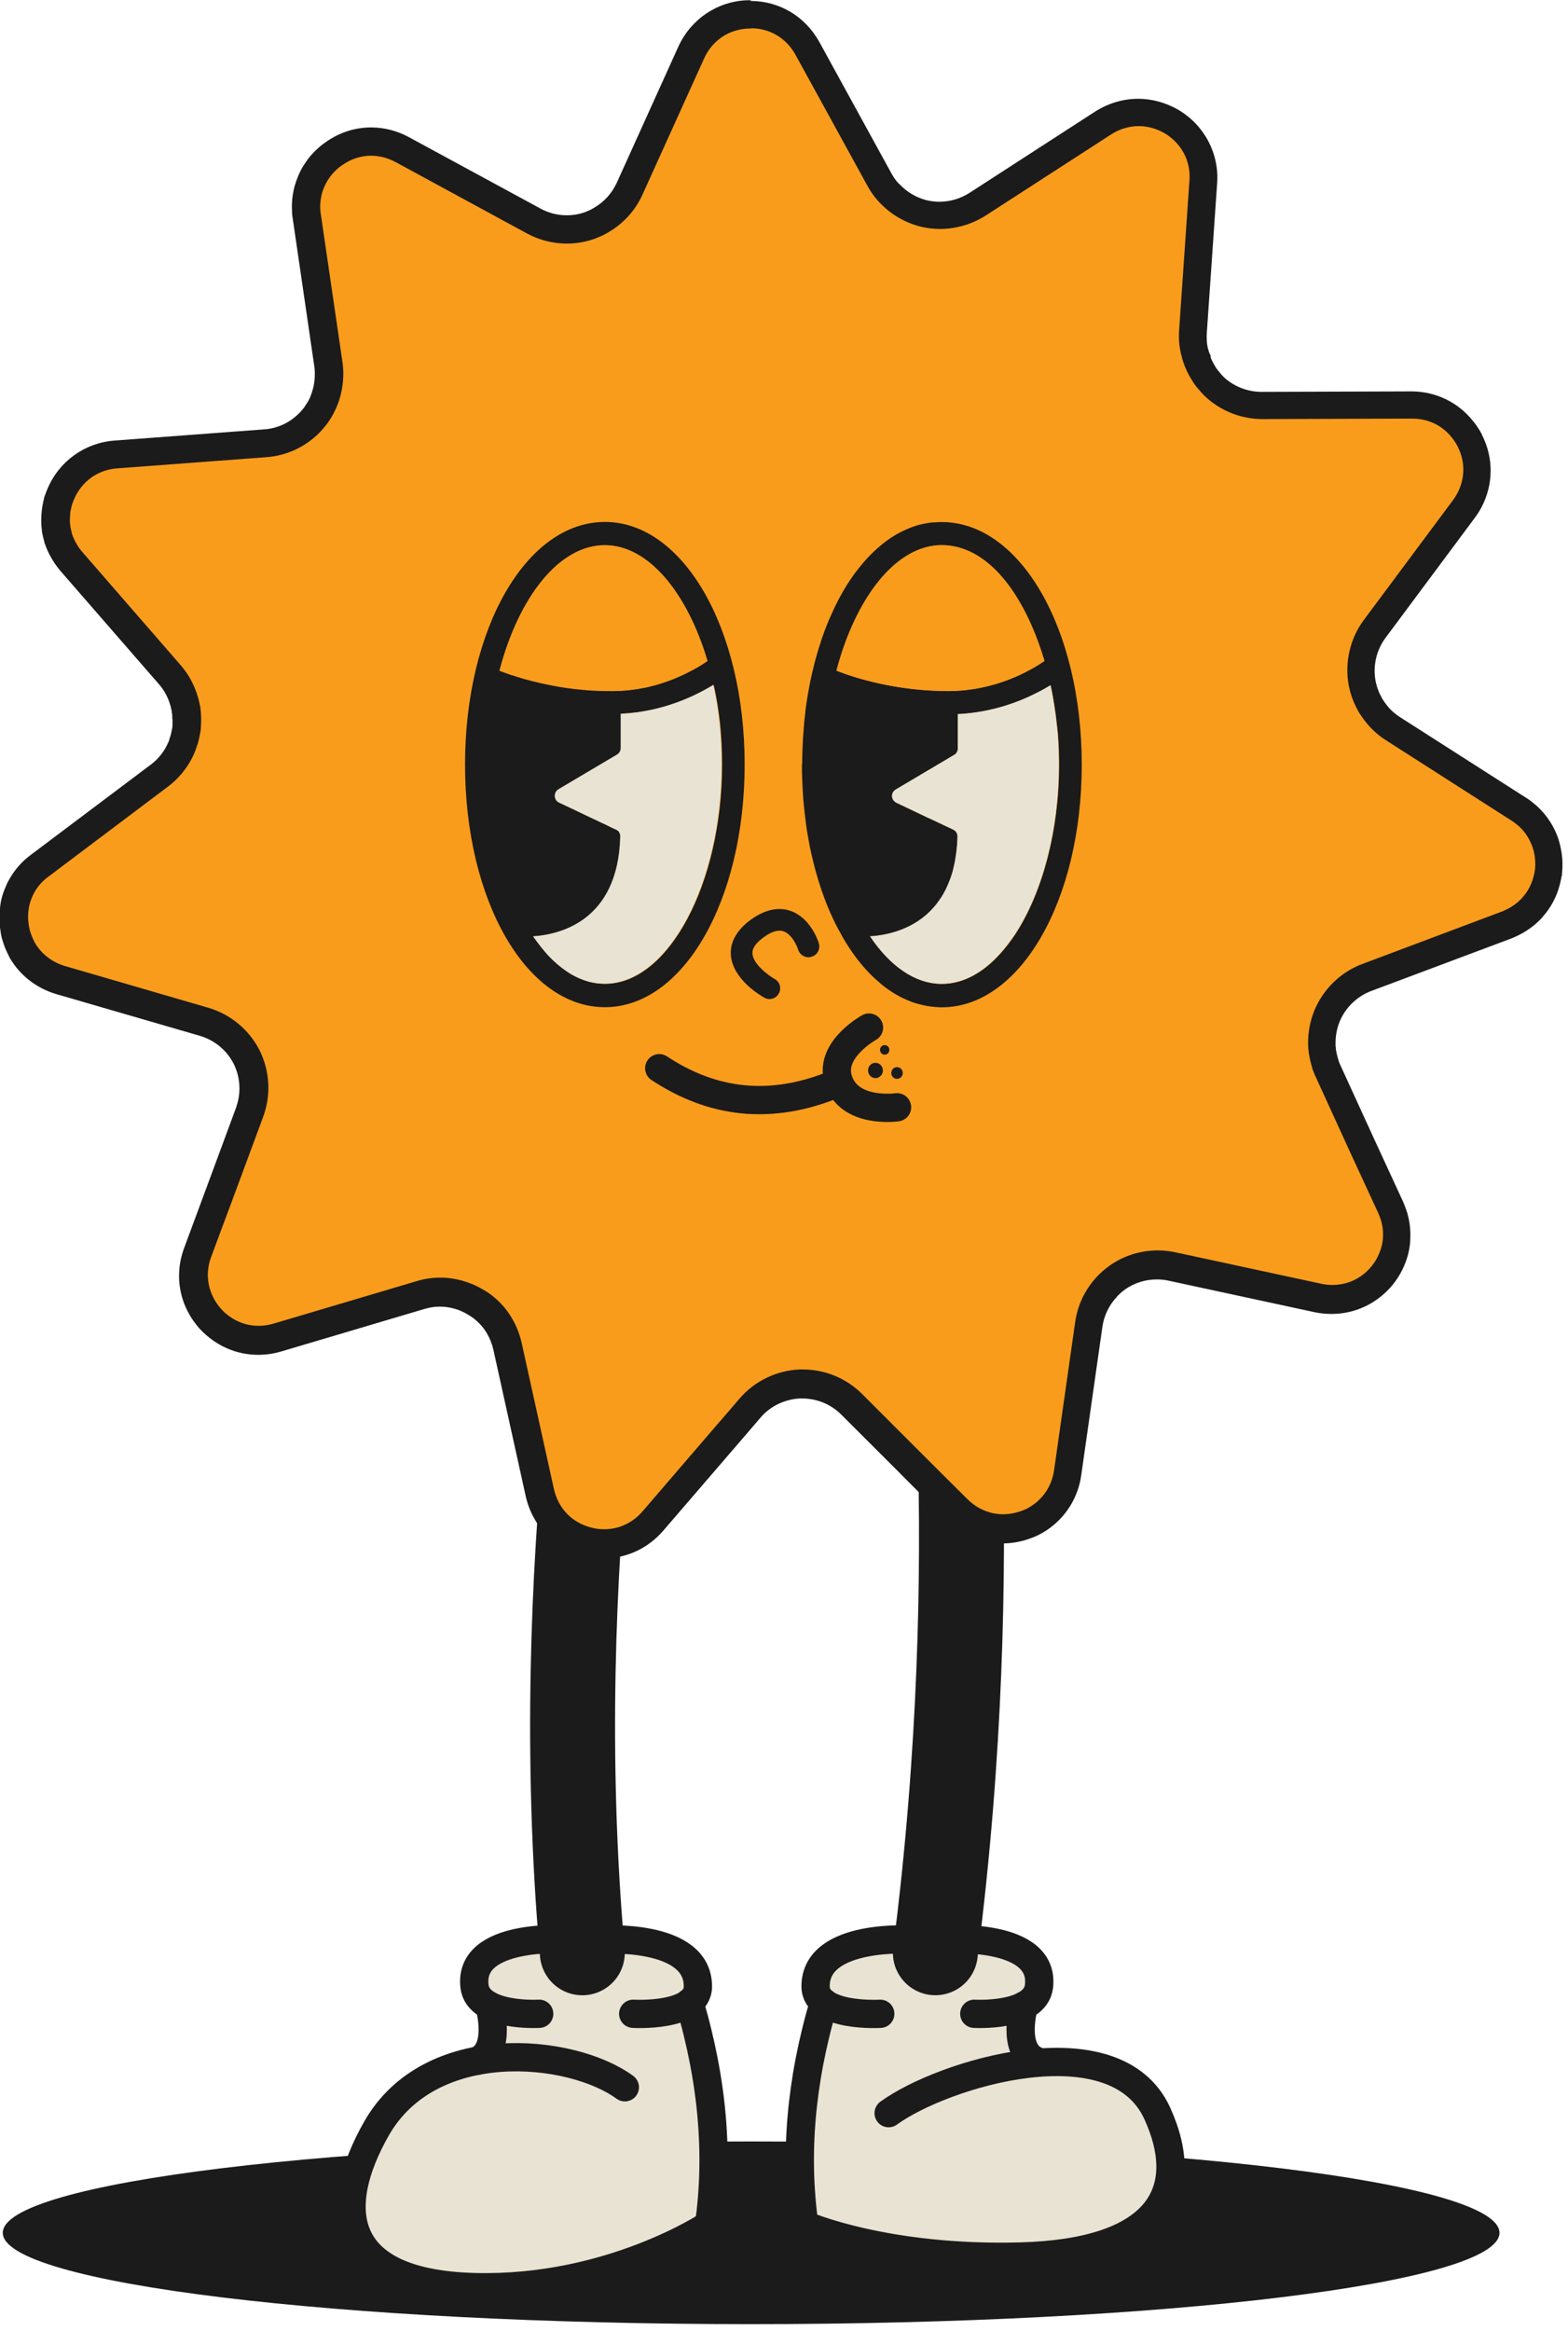 <svg width="243" height="361" viewBox="0 0 243 361" fill="none" xmlns="http://www.w3.org/2000/svg">
<g clip-path="url(#clip0_692_711)">
<path d="M116.406 359.94C180.457 359.94 232.381 353.606 232.381 345.793C232.381 337.98 180.457 331.646 116.406 331.646C52.354 331.646 0.43 337.98 0.43 345.793C0.43 353.606 52.354 359.94 116.406 359.94Z" fill="#1B1B1B"/>
<path d="M136.418 311.873C136.418 311.873 126.393 312.448 126.393 307.622C126.393 299.267 141.597 300.4 141.597 300.4L146.666 300.344C146.666 300.344 162 299.267 161.016 307.622C160.441 312.43 150.991 311.873 150.991 311.873" fill="#E9E3D3"/>
<path d="M160.642 319.171C156.65 317.574 158.674 310.613 158.674 310.613L127.689 310.111C124.032 322.42 123.141 333.912 124.644 344.549C124.644 344.549 137.064 350.045 158.173 349.469C179.281 348.894 186.206 343.417 179.356 327.321C173.192 312.822 146.087 321.158 137.714 327.265" fill="#E9E3D3"/>
<path d="M83.565 311.873C83.565 311.873 74.115 312.43 73.54 307.622C72.556 299.267 87.89 300.344 87.89 300.344L92.959 300.4C92.959 300.4 108.163 299.267 108.163 307.622C108.163 312.467 98.138 311.873 98.138 311.873" fill="#E9E3D3"/>
<path d="M96.838 323.255C88.465 317.147 66.669 315.05 58.352 329.642C51.39 341.858 52.393 353.646 73.483 354.203C94.591 354.779 109.889 344.549 109.889 344.549C111.392 333.912 110.501 322.42 106.844 310.111L75.859 310.613C75.859 310.613 77.864 317.593 73.891 319.171" fill="#E9E3D3"/>
<path d="M87.885 300.344C87.885 300.344 72.55 299.267 73.534 307.622C74.109 312.43 83.559 311.873 83.559 311.873" stroke="#1B1B1B" stroke-width="4.381" stroke-miterlimit="10" stroke-linecap="round"/>
<path d="M92.953 300.401C92.953 300.401 108.158 299.269 108.158 307.623C108.158 312.468 98.133 311.874 98.133 311.874" stroke="#1B1B1B" stroke-width="4.381" stroke-miterlimit="10" stroke-linecap="round"/>
<path d="M106.841 310.111C110.498 322.42 111.389 333.912 109.885 344.549C109.885 344.549 94.569 354.779 73.479 354.203C52.371 353.628 51.387 341.858 58.349 329.642C66.666 315.05 88.461 317.147 96.834 323.255" stroke="#1B1B1B" stroke-width="4.381" stroke-miterlimit="10" stroke-linecap="round"/>
<path d="M75.855 310.611C75.855 310.611 77.86 317.592 73.887 319.17" stroke="#1B1B1B" stroke-width="4.381" stroke-miterlimit="10" stroke-linecap="round"/>
<path d="M95.703 188.064C95.703 188.064 84.843 241.643 90.245 302.425" stroke="#1B1B1B" stroke-width="13.163" stroke-miterlimit="10" stroke-linecap="round"/>
<path d="M146.663 191.568C146.663 191.568 152.938 240.227 144.955 302.42" stroke="#1B1B1B" stroke-width="13.163" stroke-miterlimit="10" stroke-linecap="round"/>
<path d="M146.664 300.346C146.664 300.346 161.999 299.269 161.015 307.624C160.439 312.432 150.99 311.875 150.99 311.875" stroke="#1B1B1B" stroke-width="4.381" stroke-miterlimit="10" stroke-linecap="round"/>
<path d="M141.597 300.403C141.597 300.403 126.393 299.271 126.393 307.625C126.393 312.47 136.418 311.876 136.418 311.876" stroke="#1B1B1B" stroke-width="4.381" stroke-miterlimit="10" stroke-linecap="round"/>
<path d="M127.691 310.109C124.034 322.418 123.143 333.91 124.646 344.548C124.646 344.548 137.066 350.043 158.175 349.467C179.283 348.892 184.983 339.721 179.357 327.319C172.841 312.968 146.089 321.156 137.716 327.263" stroke="#1B1B1B" stroke-width="4.381" stroke-miterlimit="10" stroke-linecap="round"/>
<path d="M158.676 310.613C158.676 310.613 156.671 317.594 160.644 319.172" stroke="#1B1B1B" stroke-width="4.381" stroke-miterlimit="10" stroke-linecap="round"/>
<path d="M93.658 239.062C92.804 239.062 91.968 238.95 91.114 238.746C87.346 237.799 84.579 234.959 83.725 231.135L78.731 208.522C78.49 207.408 78.082 206.369 77.543 205.459C77.079 204.624 76.522 203.918 75.909 203.306C75.241 202.637 74.554 202.099 73.737 201.635C72.048 200.632 70.154 200.112 68.261 200.112C67.203 200.112 66.2 200.261 65.253 200.558L43.012 207.148C42.047 207.427 41.081 207.575 40.116 207.575C37.368 207.575 34.769 206.443 32.801 204.382C30.128 201.468 29.348 197.606 30.685 193.986L38.761 172.246C38.816 172.079 38.872 171.931 38.909 171.782L38.984 171.504C39.726 168.979 39.485 166.12 38.278 163.706C36.941 161.089 34.547 159.084 31.706 158.248L9.428 151.769C6.903 151.008 4.824 149.393 3.543 147.202C3.283 146.701 3.097 146.329 2.949 145.94C2.856 145.735 2.763 145.494 2.689 145.215C2.578 144.9 2.522 144.714 2.485 144.529C2.466 144.473 2.41 144.25 2.392 144.027C2.169 142.821 2.151 141.8 2.262 140.853L2.336 140.389C2.373 140.184 2.392 139.98 2.429 139.795C2.578 139.126 2.763 138.588 3.023 138.049L3.172 137.715L3.246 137.548C3.97 136.137 4.972 134.949 6.235 134.021L24.744 120.097C26.062 119.113 27.139 117.813 27.9 116.328C28.03 116.031 28.197 115.679 28.346 115.307C28.346 115.307 28.476 114.88 28.532 114.75C28.606 114.546 28.643 114.435 28.661 114.323C28.754 113.952 28.828 113.581 28.903 113.209C28.921 113.042 28.959 112.894 28.977 112.727C28.977 112.541 29.014 112.392 29.014 112.244C29.051 111.668 29.051 111.316 29.014 111V110.87V110.74C29.014 110.555 28.977 110.35 28.959 110.165C28.94 109.923 28.921 109.793 28.884 109.663C28.81 109.292 28.754 108.995 28.68 108.717C28.42 107.77 28.03 106.86 27.566 106.08C27.232 105.505 26.842 104.985 26.434 104.521L11.192 87.014C10.802 86.587 10.431 86.067 10.115 85.529C9.966 85.269 9.855 85.065 9.725 84.842C9.484 84.341 9.335 83.988 9.205 83.617L9.131 83.357C9.075 83.171 9.038 82.986 8.982 82.8L8.908 82.596V82.447L8.834 82.132C8.834 82.132 8.741 81.352 8.723 81.203C8.685 80.628 8.685 79.996 8.76 79.347C8.76 79.142 8.834 78.846 8.89 78.53L9.094 77.583L9.15 77.434C9.261 77.138 9.354 76.84 9.484 76.543C10.969 72.96 14.181 70.658 18.079 70.38L41.156 68.653C43.755 68.468 46.187 67.354 48.006 65.497C48.136 65.367 48.266 65.219 48.377 65.089L48.804 64.588C48.934 64.439 49.064 64.253 49.194 64.068L49.547 63.511C49.677 63.306 49.788 63.102 49.881 62.898L49.974 62.731C50.03 62.638 50.048 62.564 50.086 62.49L50.197 62.248C50.234 62.137 50.29 62.044 50.327 61.933C50.55 61.339 50.717 60.837 50.847 60.206C51.107 58.944 51.162 57.663 50.977 56.419L47.616 33.491C47.598 33.38 47.561 33.12 47.542 32.878C47.468 31.765 47.542 30.781 47.746 29.852C47.783 29.648 47.858 29.295 47.969 28.961C48.043 28.72 48.099 28.571 48.173 28.423C48.266 28.126 48.415 27.829 48.545 27.55L48.656 27.328C48.842 26.975 49.046 26.622 49.287 26.325C49.677 25.749 50.104 25.285 50.438 24.951C50.902 24.487 51.367 24.097 51.849 23.763C53.557 22.556 55.544 21.925 57.586 21.925C59.257 21.925 60.89 22.352 62.431 23.188L82.778 34.234C84.338 35.088 86.12 35.552 87.921 35.552C89.091 35.552 90.223 35.366 91.319 34.995C91.56 34.921 91.634 34.883 91.708 34.865C92.414 34.586 92.841 34.382 93.231 34.122C95.217 32.971 96.758 31.263 97.668 29.277L107.247 8.131C108.881 4.567 112.186 2.376 116.084 2.246C116.196 2.246 116.344 2.246 116.493 2.246C120.169 2.246 123.455 4.195 125.255 7.463L136.413 27.773C136.821 28.479 137.211 29.073 137.638 29.555L137.768 29.704C137.768 29.704 137.861 29.815 137.917 29.871C139.439 31.468 141.221 32.507 143.189 33.027C144.006 33.231 144.879 33.343 145.751 33.343C147.83 33.343 149.873 32.748 151.618 31.616L171.092 19.029C172.763 17.971 174.657 17.395 176.569 17.395C178.333 17.395 180.096 17.878 181.656 18.788C185.016 20.811 186.91 24.413 186.613 28.2L185.016 51.313C184.979 51.926 184.979 52.576 185.053 53.244C185.072 53.393 185.109 53.634 185.146 53.894C185.183 54.172 185.239 54.395 185.313 54.637L185.35 54.785V54.934L185.573 55.361V55.584C185.629 55.732 185.685 55.88 185.74 56.029C186 56.66 186.297 57.236 186.631 57.774C186.817 58.108 187.003 58.35 187.188 58.591C187.337 58.758 187.448 58.907 187.541 59.018C187.541 59.018 187.857 59.371 187.894 59.408C188.042 59.556 188.209 59.724 188.358 59.891C190.214 61.673 192.944 62.768 195.691 62.768L218.916 62.694C222.053 62.694 224.913 64.086 226.806 66.5C227.029 66.76 227.289 67.15 227.549 67.539C227.697 67.799 227.79 67.966 227.883 68.152C229.405 71.141 229.405 74.483 227.883 77.397C227.623 77.88 227.326 78.344 227.01 78.79L213.142 97.41C211.379 99.768 210.673 102.813 211.212 105.765C211.341 106.452 211.546 107.157 211.824 107.863C211.973 108.215 212.14 108.55 212.288 108.865L212.53 109.329L212.66 109.515C212.734 109.626 212.808 109.738 212.882 109.831C213.328 110.462 213.773 111 214.256 111.483C214.795 112.003 215.352 112.448 215.964 112.838L235.495 125.332C235.773 125.499 235.996 125.648 236.182 125.796L236.33 125.908C236.571 126.093 236.813 126.279 237.017 126.483L237.444 126.91C238.372 127.913 239.04 128.971 239.505 130.178C239.616 130.419 239.672 130.623 239.69 130.735C239.802 131.013 239.913 131.44 239.987 131.941C240.154 132.851 240.21 133.835 240.117 134.856V135.116L240.062 135.265C240.043 135.469 240.006 135.654 239.969 135.822C239.932 136.007 239.895 136.174 239.839 136.341C239.468 137.882 238.706 139.33 237.63 140.519C237.481 140.686 237.277 140.908 237.073 141.094C236.219 141.929 235.049 142.691 233.675 143.229L211.936 151.379C209.169 152.419 206.923 154.591 205.791 157.338C205.178 158.824 204.918 160.476 205.011 162.128C205.048 162.388 205.066 162.611 205.085 162.871C205.159 163.316 205.271 163.818 205.401 164.282L205.475 164.43L205.568 164.932C205.568 164.932 205.605 165.043 205.661 165.136C205.791 165.489 205.883 165.693 205.976 165.897L211.137 177.147L215.667 186.95C215.834 187.34 215.983 187.674 216.094 188.008C216.206 188.286 216.317 188.713 216.391 189.103C216.595 189.976 216.67 190.96 216.595 192.018C216.54 192.612 216.447 193.15 216.317 193.707C215.927 195.137 215.277 196.399 214.405 197.495C212.474 199.89 209.615 201.263 206.607 201.263C205.883 201.263 205.141 201.189 204.417 201.022L181.767 196.139C181.043 195.991 180.301 195.898 179.54 195.898C177.312 195.898 175.177 196.566 173.357 197.829C172.893 198.144 172.503 198.479 172.132 198.85C171.928 199.036 171.835 199.128 171.742 199.24C170.201 200.873 169.217 202.953 168.92 205.125L165.653 228.053C165.244 230.986 163.666 233.492 161.197 235.089C160.473 235.572 159.694 235.943 158.84 236.221C157.818 236.555 156.723 236.741 155.628 236.741C153.01 236.741 150.504 235.702 148.573 233.808L141.574 226.846L132.143 217.415C130.119 215.41 127.409 214.315 124.55 214.315H124.16C121.208 214.445 118.386 215.8 116.456 218.028L101.344 235.59C99.376 237.855 96.684 239.099 93.769 239.099L93.658 239.062Z" fill="#F99C1C"/>
<path d="M116.421 4.381C119.28 4.381 121.842 5.885 123.272 8.466L134.429 28.776C134.856 29.555 135.358 30.298 135.933 30.948C136.082 31.115 136.23 31.301 136.379 31.431C138.05 33.194 140.203 34.457 142.561 35.069C143.582 35.329 144.64 35.459 145.68 35.459C148.168 35.459 150.618 34.735 152.734 33.398L172.209 20.811C173.546 19.957 175.013 19.53 176.479 19.53C177.834 19.53 179.208 19.902 180.471 20.626C183.107 22.204 184.574 24.951 184.332 27.977L182.736 51.109C182.68 51.871 182.698 52.65 182.773 53.393C182.81 53.672 182.847 53.931 182.903 54.228C182.958 54.563 183.033 54.878 183.144 55.231C183.181 55.454 183.237 55.676 183.33 55.881C183.33 55.974 183.385 56.066 183.404 56.159C183.478 56.345 183.552 56.549 183.608 56.716C183.924 57.477 184.277 58.201 184.722 58.888C184.926 59.241 185.149 59.557 185.409 59.891C185.539 60.058 185.687 60.206 185.799 60.355L186.022 60.596C186.022 60.596 186.17 60.763 186.226 60.838C186.374 60.986 186.541 61.153 186.671 61.302C189.066 63.604 192.297 64.903 195.657 64.903H195.694L218.882 64.829C221.351 64.829 223.542 65.906 225.008 67.781C225.25 68.059 225.435 68.356 225.639 68.672C225.751 68.858 225.825 69.025 225.918 69.192C227.088 71.494 227.05 74.093 225.881 76.339C225.677 76.729 225.454 77.082 225.194 77.435L211.344 96.037C209.228 98.877 208.374 102.572 209.005 106.081C209.172 106.935 209.414 107.789 209.748 108.605C209.915 109.014 210.119 109.422 210.305 109.794C210.398 109.998 210.527 110.184 210.62 110.369C210.787 110.611 210.936 110.833 211.084 111.056C211.549 111.724 212.087 112.356 212.662 112.95C213.294 113.562 213.962 114.119 214.723 114.602L234.254 127.096C234.402 127.189 234.569 127.282 234.681 127.393C234.959 127.616 235.219 127.802 235.46 128.025L235.832 128.396C236.537 129.157 237.057 130.011 237.428 130.995C237.484 131.088 237.502 131.199 237.54 131.329C237.651 131.626 237.725 131.923 237.781 132.257C237.929 133.019 237.967 133.798 237.892 134.615C237.892 134.671 237.892 134.745 237.855 134.801C237.855 134.949 237.818 135.116 237.781 135.246C237.744 135.413 237.725 135.562 237.67 135.71C237.373 136.936 236.778 138.068 235.943 138.996C235.832 139.126 235.702 139.275 235.572 139.386C234.792 140.148 233.845 140.723 232.806 141.15L211.103 149.3C207.743 150.562 205.069 153.199 203.696 156.485C202.934 158.36 202.619 160.365 202.749 162.333C202.786 162.574 202.804 162.778 202.823 163.02C202.934 163.725 203.083 164.412 203.269 165.062C203.306 165.136 203.306 165.229 203.324 165.303C203.38 165.507 203.454 165.712 203.547 165.934C203.64 166.213 203.77 166.491 203.9 166.77L209.042 178.02L213.572 187.823C213.702 188.12 213.813 188.379 213.906 188.658C214.018 188.936 214.092 189.215 214.148 189.493C214.333 190.273 214.37 191.053 214.315 191.814C214.278 192.26 214.203 192.687 214.092 193.095C213.795 194.153 213.312 195.156 212.588 196.065C211.047 197.978 208.857 198.999 206.499 198.999C205.923 198.999 205.348 198.943 204.754 198.813L182.104 193.93C181.213 193.745 180.322 193.652 179.412 193.652C176.776 193.652 174.177 194.45 171.986 195.991C171.448 196.381 170.928 196.789 170.464 197.254C170.297 197.402 170.13 197.569 170 197.718C168.181 199.648 166.992 202.118 166.621 204.772L163.354 227.7C163.02 230.021 161.757 231.989 159.863 233.214C159.325 233.585 158.731 233.864 158.044 234.087C157.19 234.365 156.336 234.514 155.482 234.514C153.459 234.514 151.509 233.715 149.968 232.212L143.619 225.899L133.557 215.837C131.125 213.442 127.857 212.087 124.404 212.087C124.256 212.087 124.089 212.087 123.94 212.087C120.376 212.236 116.997 213.851 114.658 216.543L112.671 218.863L110.926 220.868L99.546 234.105C97.986 235.887 95.888 236.834 93.642 236.834C92.974 236.834 92.305 236.76 91.637 236.574C88.666 235.832 86.532 233.622 85.845 230.615L80.851 208.003C80.554 206.703 80.09 205.441 79.421 204.308C78.883 203.343 78.214 202.452 77.435 201.691C76.655 200.892 75.801 200.243 74.817 199.686C72.831 198.516 70.528 197.866 68.245 197.866C67.038 197.866 65.794 198.033 64.588 198.405L42.365 204.995C41.604 205.218 40.843 205.329 40.082 205.329C37.947 205.329 35.923 204.457 34.364 202.823C32.303 200.577 31.653 197.551 32.712 194.692L36.22 185.279L40.787 172.952C40.899 172.655 40.973 172.395 41.066 172.098C41.994 168.979 41.678 165.582 40.23 162.667C38.615 159.474 35.719 157.079 32.303 156.076L10.025 149.597C8.039 149.003 6.423 147.722 5.421 146.033C5.254 145.698 5.087 145.383 4.957 145.03C4.883 144.863 4.827 144.696 4.771 144.529C4.715 144.362 4.641 144.158 4.604 144.009C4.548 143.823 4.53 143.619 4.493 143.452C4.344 142.635 4.307 141.837 4.4 141.076C4.455 140.76 4.493 140.463 4.548 140.185C4.66 139.739 4.808 139.312 4.975 138.922C5.031 138.774 5.105 138.644 5.161 138.514C5.699 137.437 6.479 136.509 7.5 135.766L26.028 121.824C27.625 120.636 28.924 119.058 29.815 117.294C30.001 116.904 30.187 116.496 30.335 116.087C30.409 115.883 30.465 115.679 30.539 115.475C30.632 115.252 30.688 115.048 30.744 114.825C30.855 114.398 30.948 113.971 31.022 113.544C31.059 113.321 31.096 113.117 31.115 112.894C31.115 112.653 31.152 112.448 31.152 112.226C31.189 111.724 31.189 111.223 31.152 110.74C31.152 110.443 31.115 110.146 31.078 109.868C31.078 109.627 31.022 109.404 30.966 109.162C30.892 108.791 30.818 108.457 30.725 108.123C30.409 107.009 29.964 105.932 29.388 104.948C28.998 104.28 28.534 103.649 28.033 103.055L12.81 85.548C12.476 85.176 12.197 84.787 11.956 84.378C11.826 84.155 11.714 83.97 11.603 83.765C11.454 83.45 11.325 83.171 11.213 82.856C11.158 82.652 11.083 82.429 11.046 82.206C11.046 82.15 11.009 82.095 11.009 82.039C10.972 81.909 10.953 81.779 10.916 81.649C10.916 81.426 10.86 81.241 10.842 80.999C10.805 80.535 10.842 80.034 10.879 79.551C10.879 79.254 10.972 78.994 11.027 78.697C11.065 78.511 11.12 78.307 11.158 78.14C11.25 77.88 11.343 77.639 11.454 77.379C12.624 74.594 15.112 72.756 18.175 72.534L41.251 70.807C44.389 70.584 47.304 69.229 49.494 67.02C49.643 66.871 49.81 66.686 49.94 66.537C50.088 66.37 50.237 66.184 50.367 66.036C50.72 65.627 51.017 65.163 51.314 64.699C51.518 64.365 51.685 64.049 51.834 63.734C51.926 63.567 52.001 63.381 52.075 63.233C52.168 63.01 52.261 62.824 52.335 62.601C52.595 61.97 52.762 61.32 52.91 60.652C53.226 59.167 53.3 57.644 53.077 56.103L49.717 33.157C49.68 32.971 49.661 32.767 49.643 32.582C49.587 31.802 49.643 31.059 49.81 30.335C49.847 30.113 49.903 29.89 49.977 29.667C50.033 29.518 50.07 29.37 50.144 29.24C50.237 28.943 50.385 28.664 50.515 28.386C50.664 28.108 50.831 27.848 50.998 27.606C51.258 27.216 51.555 26.864 51.908 26.511C52.261 26.158 52.613 25.861 53.022 25.583C54.414 24.599 55.955 24.116 57.514 24.116C58.795 24.116 60.095 24.45 61.302 25.1L81.649 36.146C83.561 37.186 85.696 37.724 87.831 37.724C89.224 37.724 90.597 37.501 91.934 37.056C92.157 37 92.342 36.907 92.565 36.815C93.178 36.573 93.753 36.313 94.329 35.942C96.612 34.624 98.469 32.582 99.564 30.15L109.144 9.004C110.406 6.256 112.987 4.511 116.05 4.418C116.161 4.418 116.273 4.418 116.403 4.418M116.403 0.037C116.236 0.037 116.05 0.037 115.864 0.037C111.242 0.167 107.12 2.915 105.152 7.166L95.573 28.33C94.849 29.908 93.623 31.264 92.138 32.136L92.045 32.192L91.953 32.248C91.693 32.414 91.396 32.563 91.006 32.712H90.95L90.894 32.767L90.783 32.823H90.746L90.709 32.842L90.542 32.897C89.688 33.194 88.778 33.343 87.85 33.343C86.42 33.343 85.009 32.99 83.765 32.303L63.4 21.257C61.562 20.254 59.538 19.735 57.514 19.735C55.027 19.735 52.595 20.514 50.497 22C49.94 22.371 49.364 22.854 48.807 23.41C48.399 23.819 47.879 24.357 47.415 25.081C47.155 25.453 46.895 25.843 46.654 26.307L46.598 26.418L46.542 26.529L46.487 26.641C46.357 26.901 46.208 27.235 46.06 27.643C45.967 27.848 45.911 28.033 45.874 28.145L45.837 28.219V28.293C45.688 28.683 45.577 29.073 45.503 29.5C45.261 30.595 45.187 31.746 45.261 32.897V32.971V33.046C45.299 33.361 45.317 33.64 45.373 33.9L48.715 56.772C48.844 57.737 48.807 58.758 48.603 59.798C48.492 60.262 48.38 60.67 48.25 61.023L48.195 61.153L48.158 61.283L48.083 61.45L48.028 61.58L47.99 61.673L47.953 61.766L47.861 61.933C47.786 62.081 47.712 62.23 47.619 62.36L47.136 63.103C47.136 63.103 47.044 63.214 47.007 63.27C46.932 63.362 46.858 63.437 46.784 63.53L46.635 63.697C46.542 63.808 46.45 63.919 46.357 63.994C44.89 65.479 42.959 66.37 40.899 66.5L17.785 68.227C13.144 68.561 9.134 71.438 7.333 75.764C7.203 76.061 7.092 76.395 6.962 76.729L6.85 77.026L6.795 77.342L6.758 77.472C6.72 77.62 6.683 77.769 6.665 77.899L6.628 78.103C6.572 78.363 6.498 78.753 6.461 79.217C6.386 79.978 6.368 80.721 6.423 81.408C6.423 81.612 6.461 81.798 6.479 81.983V82.095L6.516 82.41L6.59 82.781C6.59 82.781 6.609 82.874 6.628 82.93C6.646 83.079 6.683 83.209 6.72 83.338C6.776 83.561 6.832 83.784 6.888 83.988V84.081L6.962 84.23L7.017 84.378C7.203 84.916 7.407 85.362 7.574 85.696L7.63 85.808L7.686 85.919C7.816 86.16 7.946 86.383 8.094 86.643C8.503 87.33 8.967 87.961 9.468 88.537L24.654 105.988C24.988 106.359 25.285 106.786 25.545 107.232C25.917 107.844 26.214 108.587 26.436 109.348C26.492 109.571 26.548 109.812 26.604 110.072V110.128L26.622 110.184V110.313L26.659 110.499C26.659 110.592 26.696 110.703 26.696 110.815V111.279C26.752 111.464 26.752 111.687 26.734 111.947V112.114V112.281C26.734 112.393 26.734 112.486 26.715 112.578C26.715 112.708 26.678 112.801 26.659 112.894C26.604 113.21 26.529 113.525 26.455 113.841L26.418 113.971L26.381 114.064C26.325 114.231 26.269 114.416 26.214 114.602V114.676C26.084 114.955 25.972 115.215 25.842 115.475C25.248 116.644 24.394 117.665 23.355 118.426L4.808 132.369C3.304 133.464 2.079 134.912 1.188 136.639L1.077 136.861L1.021 137.01C0.965 137.121 0.928 137.233 0.872 137.344C0.594 137.975 0.371 138.625 0.204 139.312V139.386L0.167 139.461C0.13 139.683 0.093 139.906 0.056 140.147L0.018 140.445V140.574L-0.019 140.704C-0.167 141.874 -0.111 143.099 0.111 144.362V144.399V144.436C0.148 144.64 0.186 144.919 0.278 145.271C0.334 145.457 0.39 145.661 0.464 145.866C0.557 146.2 0.687 146.552 0.854 146.961C1.002 147.314 1.207 147.722 1.411 148.13L1.467 148.26L1.541 148.39C3.1 151.064 5.644 153.032 8.67 153.941L30.985 160.421C33.25 161.089 35.162 162.667 36.22 164.765C37.167 166.658 37.371 168.942 36.759 170.965L36.684 171.207C36.647 171.318 36.629 171.411 36.592 171.522L32.025 183.868L28.534 193.281C26.901 197.699 27.848 202.415 31.059 205.905C33.491 208.448 36.647 209.822 40.008 209.822C41.177 209.822 42.365 209.655 43.516 209.321L65.739 202.73C66.537 202.489 67.317 202.359 68.152 202.359C69.656 202.359 71.16 202.767 72.478 203.566C73.165 203.956 73.684 204.364 74.186 204.865L74.223 204.902L74.26 204.939C74.724 205.404 75.151 205.942 75.504 206.573C75.95 207.353 76.265 208.17 76.469 209.061L81.463 231.673C82.503 236.333 85.863 239.805 90.467 240.956C91.47 241.216 92.51 241.346 93.531 241.346C97.076 241.346 100.344 239.842 102.739 237.113L114.156 223.857L115.883 221.852L117.888 219.513C119.41 217.749 121.657 216.673 124.014 216.58C124.089 216.58 124.2 216.58 124.293 216.58C126.576 216.58 128.73 217.452 130.364 219.067L139.126 227.812L140.426 229.13L146.775 235.442C149.133 237.762 152.178 239.025 155.389 239.025C156.726 239.025 158.044 238.802 159.325 238.375C160.309 238.06 161.256 237.614 162.184 237.001C165.099 235.089 167.085 231.97 167.568 228.443L170.835 205.534C171.077 203.788 171.857 202.136 173.063 200.874L173.1 200.818L173.137 200.762C173.137 200.762 173.212 200.688 173.249 200.651L173.342 200.558L173.435 200.465C173.713 200.187 174.01 199.945 174.363 199.686C175.811 198.683 177.5 198.145 179.283 198.145C179.877 198.145 180.471 198.2 181.065 198.33L203.696 203.213C204.587 203.399 205.478 203.491 206.369 203.491C210.063 203.491 213.516 201.821 215.874 198.924C216.951 197.569 217.731 196.047 218.195 194.357C218.38 193.633 218.492 192.965 218.548 192.278V192.092V192.037C218.622 190.867 218.529 189.716 218.288 188.639C218.176 188.12 218.046 187.655 217.879 187.228C217.749 186.876 217.619 186.504 217.452 186.133L212.885 176.238L207.743 165.006C207.668 164.858 207.613 164.728 207.576 164.616L207.52 164.468L207.464 164.319C207.427 164.152 207.371 163.948 207.297 163.744C207.204 163.409 207.112 163.02 207.037 162.574C207.037 162.37 207 162.184 206.982 161.98C206.926 160.68 207.13 159.381 207.613 158.211C208.504 156.039 210.305 154.313 212.495 153.477L234.198 145.346C235.869 144.677 237.261 143.805 238.412 142.691C238.691 142.45 238.895 142.208 239.081 141.985C240.361 140.556 241.271 138.829 241.735 136.973C241.791 136.75 241.847 136.546 241.884 136.323C241.921 136.175 241.958 135.97 241.995 135.766L242.051 135.618L242.088 135.098C242.199 133.91 242.144 132.721 241.921 131.589C241.828 131.069 241.717 130.587 241.568 130.141C241.531 129.974 241.438 129.695 241.308 129.38C240.751 127.95 239.934 126.669 238.895 125.537L238.839 125.481L238.783 125.425L238.412 125.054L238.356 124.998L238.301 124.943C238.041 124.701 237.762 124.479 237.484 124.256L237.317 124.126C236.983 123.847 236.686 123.662 236.5 123.55L216.951 111.056C216.468 110.74 216.023 110.388 215.577 109.961C215.243 109.627 214.872 109.181 214.538 108.698L214.5 108.643L214.463 108.587C214.463 108.587 214.37 108.438 214.315 108.364L214.24 108.253C214.24 108.253 214.203 108.178 214.185 108.141L214.129 108.049L214.073 107.937V107.9C213.925 107.659 213.776 107.38 213.684 107.139C213.442 106.545 213.275 105.951 213.164 105.394C212.755 103.092 213.312 100.678 214.705 98.803L228.554 80.201C228.981 79.626 229.315 79.087 229.612 78.53C231.469 74.947 231.469 70.881 229.668 67.354V67.298C229.52 67.057 229.408 66.816 229.26 66.574L229.222 66.519L229.185 66.463C228.944 66.091 228.666 65.646 228.257 65.182C225.955 62.286 222.483 60.615 218.733 60.615L195.508 60.689C193.336 60.689 191.201 59.854 189.642 58.387C189.53 58.257 189.419 58.146 189.308 58.034C189.308 58.016 189.271 57.997 189.252 57.979L189.159 57.849L189.085 57.774L189.029 57.7C188.936 57.589 188.844 57.477 188.751 57.366C188.565 57.125 188.454 56.958 188.379 56.846L188.342 56.772L188.305 56.698C188.045 56.289 187.822 55.862 187.618 55.361C187.618 55.361 187.618 55.342 187.618 55.324V55.083L187.34 54.488V54.396L187.228 54.061C187.191 53.95 187.154 53.82 187.136 53.672C187.08 53.412 187.061 53.245 187.043 53.059C187.006 52.558 186.987 52.038 187.024 51.574L188.621 28.423C188.973 23.837 186.69 19.438 182.643 17.024C180.675 15.892 178.54 15.298 176.386 15.298C174.066 15.298 171.764 15.985 169.74 17.265L150.247 29.871C148.854 30.762 147.239 31.245 145.568 31.245C144.882 31.245 144.176 31.152 143.508 30.985C141.967 30.577 140.556 29.741 139.442 28.572L139.312 28.442L139.256 28.404L139.219 28.367L139.071 28.2C138.755 27.848 138.439 27.383 138.124 26.808L126.985 6.516C124.776 2.525 120.784 0.148 116.291 0.148L116.403 0.037Z" fill="#1B1B1B"/>
<path d="M124.275 118.409C124.275 119.077 124.275 119.727 124.313 120.377C124.35 121.49 124.405 122.586 124.48 123.681C124.48 123.867 124.517 124.052 124.535 124.238C124.591 124.851 124.647 125.463 124.721 126.076C124.851 127.227 124.999 128.378 125.204 129.492C125.241 129.622 125.259 129.77 125.278 129.919C125.371 130.439 125.464 130.959 125.575 131.478C125.686 132.035 125.835 132.611 125.965 133.168C126.095 133.725 126.243 134.282 126.392 134.857C126.689 135.934 127.023 137.011 127.376 138.032C127.914 139.591 128.508 141.058 129.177 142.45C129.399 142.915 129.622 143.379 129.863 143.806C131.664 147.259 133.836 150.118 136.324 152.197C136.454 152.327 136.603 152.438 136.714 152.531C137.921 153.497 139.165 154.276 140.483 154.833C140.798 154.982 141.132 155.093 141.448 155.223C141.838 155.353 142.228 155.464 142.599 155.557C142.97 155.65 143.323 155.743 143.694 155.799C143.973 155.854 144.251 155.873 144.511 155.91C144.567 155.91 144.586 155.91 144.641 155.91C144.753 155.947 144.845 155.966 144.938 155.947C145.272 155.984 145.607 156.003 145.941 156.003C158.082 156.003 167.643 139.48 167.643 118.427C167.643 97.356 158.101 80.852 145.941 80.852C145.607 80.852 145.272 80.852 144.938 80.907C144.845 80.907 144.753 80.907 144.641 80.907C144.586 80.907 144.567 80.907 144.511 80.907C144.233 80.944 143.954 80.963 143.694 81.019C143.323 81.074 142.97 81.149 142.599 81.241C142.209 81.334 141.838 81.446 141.448 81.594C141.132 81.706 140.798 81.835 140.483 81.984C139.165 82.541 137.921 83.321 136.714 84.286C136.584 84.397 136.435 84.509 136.324 84.62C135.117 85.623 133.985 86.829 132.927 88.203C132.704 88.463 132.5 88.76 132.295 89.039C131.943 89.54 131.59 90.041 131.256 90.58C131.052 90.932 130.81 91.304 130.587 91.694C130.068 92.603 129.566 93.569 129.102 94.59C128.917 94.98 128.731 95.388 128.564 95.778C128.155 96.725 127.766 97.727 127.413 98.767C127.06 99.806 126.726 100.865 126.429 101.96C126.28 102.517 126.132 103.055 126.002 103.631C125.872 104.188 125.723 104.763 125.612 105.339C125.501 105.859 125.408 106.378 125.315 106.898C125.315 106.991 125.278 107.084 125.259 107.177C125.055 108.365 124.869 109.535 124.758 110.741C124.684 111.354 124.61 111.985 124.572 112.598C124.461 113.86 124.387 115.16 124.35 116.441C124.35 117.091 124.313 117.74 124.313 118.39L124.275 118.409ZM134.839 145.031C137.215 144.882 141.095 144.14 144.103 141.207C144.437 140.891 144.753 140.52 145.068 140.148C145.365 139.758 145.662 139.331 145.959 138.904C146.145 138.589 146.349 138.218 146.553 137.846C146.721 137.494 146.925 137.104 147.073 136.695C147.296 136.138 147.482 135.581 147.667 134.969C147.834 134.356 147.983 133.688 148.094 133.001C148.206 132.314 148.28 131.59 148.354 130.829C148.391 130.42 148.41 130.03 148.41 129.64C148.41 129.566 148.41 129.492 148.41 129.436C148.41 129.381 148.41 129.306 148.373 129.251C148.373 129.195 148.336 129.139 148.317 129.084C148.261 128.991 148.206 128.879 148.15 128.787C148.094 128.731 148.076 128.712 148.02 128.675C147.946 128.601 147.853 128.527 147.742 128.489C147.352 128.304 146.999 128.137 146.628 127.97C145.922 127.635 145.254 127.301 144.623 127.023C144.307 126.856 143.991 126.707 143.694 126.596C141.689 125.63 140.056 124.869 138.942 124.331C138.83 124.275 138.738 124.22 138.663 124.127C138.57 124.071 138.496 123.978 138.441 123.885C138.329 123.7 138.273 123.477 138.273 123.273C138.273 123.087 138.329 122.883 138.422 122.716C138.478 122.641 138.533 122.549 138.608 122.474C138.645 122.437 138.682 122.419 138.719 122.382C138.775 122.344 138.812 122.326 138.849 122.289L143.36 119.615L147.872 116.942C147.964 116.886 148.057 116.849 148.131 116.756C148.206 116.682 148.261 116.589 148.317 116.515C148.41 116.329 148.466 116.144 148.466 115.921V110.611C153.831 110.351 158.157 108.662 161.053 107.14C161.498 106.917 161.907 106.676 162.297 106.453C162.408 106.397 162.501 106.36 162.575 106.286C162.649 106.23 162.742 106.193 162.835 106.137C163.021 107.01 163.206 107.919 163.336 108.829C163.373 108.978 163.392 109.126 163.41 109.275C163.559 110.203 163.689 111.15 163.782 112.078C163.837 112.598 163.893 113.136 163.949 113.637C164.079 115.197 164.135 116.812 164.135 118.427C164.135 128.787 161.498 138.255 157.451 144.53C157.228 144.864 157.006 145.217 156.746 145.551C156.04 146.535 155.298 147.444 154.536 148.224C151.974 150.879 149.041 152.383 145.978 152.383C141.819 152.383 137.958 149.616 134.876 145.049L134.839 145.031ZM129.641 103.854C132.611 92.455 138.905 84.416 145.941 84.416C152.977 84.416 158.714 91.749 161.87 102.35C159.79 103.779 154.314 107.01 146.962 107.01C138.793 107.01 132.351 104.93 129.641 103.854Z" fill="#1B1B1B"/>
<path d="M134.838 145.028C137.92 149.595 141.781 152.361 145.94 152.361C149.022 152.361 151.936 150.857 154.498 148.202C155.259 147.404 156.002 146.513 156.708 145.529C156.967 145.195 157.19 144.842 157.413 144.508C161.479 138.214 164.096 128.746 164.096 118.405C164.096 116.79 164.041 115.194 163.911 113.616C163.855 113.096 163.818 112.557 163.744 112.056C163.651 111.128 163.521 110.162 163.372 109.253C163.335 109.086 163.317 108.937 163.298 108.807C163.15 107.879 162.983 106.988 162.797 106.115C162.797 106.115 162.63 106.208 162.537 106.264C162.463 106.319 162.37 106.375 162.258 106.431C161.869 106.654 161.46 106.895 161.015 107.118C158.118 108.64 153.774 110.329 148.428 110.589V115.899C148.428 116.122 148.372 116.326 148.279 116.493C148.223 116.567 148.168 116.66 148.093 116.734C148.038 116.809 147.926 116.864 147.833 116.92L143.322 119.593L138.811 122.267C138.811 122.267 138.737 122.323 138.681 122.36C138.644 122.397 138.607 122.415 138.569 122.452C138.495 122.527 138.421 122.62 138.384 122.694C138.291 122.879 138.235 123.065 138.235 123.251C138.235 123.455 138.291 123.678 138.402 123.863C138.458 123.956 138.532 124.049 138.625 124.105C138.699 124.198 138.792 124.272 138.904 124.309C140.036 124.847 141.651 125.609 143.656 126.574C143.953 126.704 144.269 126.852 144.585 127.001C145.216 127.298 145.903 127.614 146.59 127.948C146.961 128.115 147.314 128.282 147.703 128.468C147.796 128.523 147.889 128.579 147.982 128.653C148.038 128.69 148.056 128.709 148.112 128.765C148.168 128.839 148.242 128.95 148.279 129.062C148.316 129.117 148.335 129.154 148.335 129.229C148.335 129.284 148.335 129.34 148.372 129.414C148.409 129.489 148.372 129.544 148.372 129.619C148.372 130.027 148.335 130.417 148.316 130.807C148.26 131.568 148.168 132.292 148.056 132.979C147.945 133.666 147.778 134.334 147.629 134.947C147.462 135.559 147.258 136.135 147.035 136.655C146.868 137.082 146.682 137.472 146.515 137.824C146.33 138.196 146.125 138.548 145.921 138.883C145.643 139.31 145.327 139.737 145.03 140.126C144.715 140.498 144.399 140.85 144.065 141.185C141.076 144.118 137.177 144.86 134.801 145.009L134.838 145.028Z" fill="#E9E3D3"/>
<path d="M129.625 103.873C132.335 104.95 138.778 107.029 146.946 107.029C154.298 107.029 159.775 103.817 161.854 102.369C158.698 91.787 152.664 84.436 145.925 84.436C139.186 84.436 132.595 92.474 129.625 103.873Z" fill="#F99C1C"/>
<path d="M72.07 118.41C72.07 139.462 81.576 155.985 93.736 155.985C105.877 155.985 115.401 139.462 115.401 118.41C115.401 97.338 105.877 80.834 93.736 80.834C81.576 80.834 72.07 97.338 72.07 118.41ZM82.634 145.032C86.848 144.753 95.834 142.637 96.186 129.641C96.186 129.567 96.186 129.456 96.186 129.363C96.186 129.326 96.186 129.307 96.149 129.252C96.149 129.196 96.112 129.14 96.094 129.066C96.038 128.973 95.982 128.88 95.926 128.769C95.889 128.732 95.852 128.695 95.796 128.676C95.759 128.62 95.722 128.602 95.666 128.565C95.611 128.528 95.574 128.509 95.518 128.49C95.277 128.379 95.035 128.268 94.775 128.156C94.311 127.915 93.847 127.711 93.402 127.488C92.715 127.172 92.083 126.857 91.471 126.578C89.466 125.613 87.851 124.852 86.7 124.313C85.864 123.905 85.827 122.735 86.607 122.253L95.666 116.887C96.038 116.702 96.261 116.312 96.261 115.866V110.557C102.851 110.241 107.882 107.753 110.611 106.082C110.834 107.029 111.001 108.013 111.187 109.016C111.354 110.018 111.484 111.039 111.595 112.06C111.8 114.121 111.911 116.238 111.911 118.41C111.911 136.826 103.612 152.365 93.791 152.365H93.754C93.494 152.365 93.253 152.365 92.993 152.328C92.826 152.328 92.64 152.328 92.492 152.272C92.343 152.272 92.213 152.235 92.102 152.217C91.508 152.124 90.951 151.957 90.394 151.752C90.208 151.678 90.004 151.604 89.837 151.53C89.651 151.455 89.447 151.344 89.28 151.27C89.039 151.158 88.797 151.01 88.556 150.88C87.386 150.174 86.217 149.246 85.159 148.132C84.936 147.891 84.713 147.668 84.509 147.408C84.36 147.223 84.212 147.055 84.045 146.851C83.896 146.666 83.748 146.48 83.599 146.276C83.432 146.09 83.302 145.867 83.135 145.663C82.987 145.477 82.857 145.255 82.689 145.05L82.634 145.032ZM79.311 104.56C78.549 104.3 77.918 104.059 77.398 103.873C80.388 92.474 86.644 84.436 93.717 84.436C100.456 84.436 106.49 91.769 109.627 102.369C109.367 102.555 109.052 102.759 108.699 102.982C108.346 103.205 107.919 103.446 107.455 103.688C106.935 103.985 106.36 104.263 105.729 104.56C105.246 104.783 104.726 105.006 104.169 105.228C103.854 105.358 103.538 105.488 103.185 105.581C102.851 105.711 102.498 105.823 102.146 105.934C101.793 106.045 101.422 106.138 101.05 106.231C100.698 106.324 100.345 106.417 99.955 106.491H99.899C99.547 106.547 99.194 106.621 98.804 106.677L98.581 106.714C98.191 106.769 97.82 106.825 97.43 106.862C97.115 106.918 96.799 106.918 96.483 106.936C96.316 106.936 96.131 106.974 95.982 106.974C95.926 106.974 95.908 106.974 95.871 106.974C95.499 106.974 95.147 106.974 94.757 106.974C94.255 106.974 93.736 106.974 93.253 106.974C92.269 106.936 91.304 106.899 90.375 106.788C89.447 106.714 88.556 106.602 87.683 106.472C86.403 106.287 85.177 106.064 84.063 105.804C83.674 105.73 83.321 105.655 82.968 105.544C82.615 105.488 82.281 105.396 81.966 105.303C81.631 105.228 81.297 105.117 81 105.043C80.406 104.857 79.849 104.69 79.348 104.523L79.311 104.56Z" fill="#1B1B1B"/>
<path d="M82.618 145.031C82.785 145.235 82.915 145.458 83.064 145.643C83.231 145.847 83.361 146.07 83.528 146.256C83.676 146.46 83.825 146.646 83.973 146.831C84.141 147.017 84.289 147.203 84.438 147.388C84.642 147.648 84.865 147.871 85.087 148.112C86.146 149.226 87.315 150.154 88.485 150.86C88.726 150.99 88.967 151.138 89.209 151.25C89.376 151.324 89.58 151.435 89.766 151.51C89.933 151.584 90.137 151.658 90.323 151.733C90.88 151.937 91.455 152.104 92.031 152.197C92.161 152.234 92.291 152.252 92.421 152.252C92.588 152.308 92.773 152.308 92.922 152.308C93.182 152.345 93.423 152.345 93.683 152.345H93.72C103.56 152.345 111.84 136.806 111.84 118.39C111.84 116.218 111.728 114.101 111.524 112.04C111.413 111.019 111.264 109.998 111.116 108.996C110.948 107.993 110.763 107.028 110.54 106.062C107.811 107.733 102.761 110.24 96.189 110.537V115.846C96.189 116.273 95.966 116.663 95.595 116.867L86.535 122.233C85.756 122.715 85.793 123.903 86.628 124.293C87.779 124.832 89.394 125.593 91.4 126.558C92.012 126.837 92.643 127.134 93.33 127.468C93.776 127.672 94.258 127.895 94.704 128.136C94.964 128.248 95.205 128.359 95.447 128.471C95.502 128.508 95.54 128.526 95.595 128.545C95.651 128.582 95.688 128.6 95.725 128.656C95.781 128.656 95.818 128.712 95.855 128.749C95.911 128.842 95.985 128.935 96.022 129.046C96.059 129.102 96.078 129.157 96.078 129.232C96.078 129.287 96.115 129.306 96.115 129.343C96.115 129.417 96.115 129.529 96.115 129.622C95.762 142.617 86.795 144.733 82.562 145.012L82.618 145.031Z" fill="#E9E3D3"/>
<path d="M77.42 103.873C77.921 104.077 78.552 104.3 79.314 104.56C79.815 104.727 80.372 104.913 80.984 105.08C81.281 105.173 81.616 105.266 81.931 105.34C82.265 105.433 82.6 105.525 82.952 105.6C83.305 105.693 83.658 105.767 84.029 105.86C85.143 106.101 86.35 106.342 87.649 106.528C88.522 106.658 89.413 106.769 90.341 106.844C91.269 106.936 92.235 106.992 93.219 107.011C93.72 107.011 94.221 107.029 94.722 107.029C95.094 107.029 95.465 107.029 95.836 107.011C95.874 107.011 95.911 107.011 95.948 107.011C96.115 107.011 96.301 107.011 96.468 106.974C96.783 106.974 97.099 106.936 97.415 106.899C97.804 106.862 98.194 106.806 98.584 106.751L98.807 106.714C99.178 106.658 99.549 106.584 99.884 106.509C99.902 106.509 99.939 106.509 99.958 106.509C100.329 106.435 100.7 106.342 101.035 106.249C101.406 106.157 101.777 106.064 102.13 105.952C102.483 105.841 102.835 105.73 103.188 105.6C103.541 105.488 103.857 105.358 104.172 105.247C104.729 105.024 105.23 104.801 105.732 104.579C106.363 104.282 106.938 103.985 107.458 103.706C107.922 103.465 108.331 103.223 108.702 102.982C109.055 102.759 109.37 102.555 109.649 102.369C106.511 91.787 100.478 84.436 93.739 84.436C86.665 84.436 80.409 92.474 77.42 103.873Z" fill="#F99C1C"/>
<path d="M126.893 146.087C127.171 146.96 126.67 147.907 125.797 148.167C124.925 148.464 123.996 147.962 123.699 147.09C123.495 146.421 122.66 144.602 121.36 144.212C120.506 143.952 119.411 144.324 118.148 145.308C117.072 146.124 116.552 146.923 116.608 147.684C116.719 149.355 119.188 151.137 120.061 151.62C120.878 152.065 121.137 153.086 120.692 153.866C120.413 154.367 119.949 154.664 119.429 154.72C119.095 154.757 118.761 154.683 118.427 154.497C117.926 154.219 113.526 151.675 113.266 147.907C113.154 146.589 113.581 144.584 116.088 142.634C118.297 140.963 120.413 140.406 122.363 141.019C125.556 142.022 126.781 145.679 126.893 146.069V146.087Z" fill="#1B1B1B"/>
<path d="M102.166 165.434C110.298 170.799 119.357 172.117 129.698 167.773" stroke="#1B1B1B" stroke-width="4.381" stroke-miterlimit="10" stroke-linecap="round"/>
<path d="M134.673 159.141C134.673 159.141 128.584 162.482 129.865 167.049C131.424 172.582 139.017 171.486 139.017 171.486" stroke="#1B1B1B" stroke-width="4.381" stroke-miterlimit="10" stroke-linecap="round"/>
<path d="M137.105 163.337C137.505 163.337 137.829 163.004 137.829 162.594C137.829 162.184 137.505 161.852 137.105 161.852C136.705 161.852 136.381 162.184 136.381 162.594C136.381 163.004 136.705 163.337 137.105 163.337Z" fill="#1B1B1B"/>
<path d="M135.676 166.97C136.312 166.97 136.827 166.438 136.827 165.782C136.827 165.126 136.312 164.594 135.676 164.594C135.041 164.594 134.525 165.126 134.525 165.782C134.525 166.438 135.041 166.97 135.676 166.97Z" fill="#1B1B1B"/>
<path d="M139.016 167.085C139.508 167.085 139.907 166.678 139.907 166.175C139.907 165.673 139.508 165.266 139.016 165.266C138.524 165.266 138.125 165.673 138.125 166.175C138.125 166.678 138.524 167.085 139.016 167.085Z" fill="#1B1B1B"/>
</g>
<defs>
<clipPath id="clip0_692_711">
<rect width="242.311" height="360.459" fill="white"/>
</clipPath>
</defs>
</svg>
